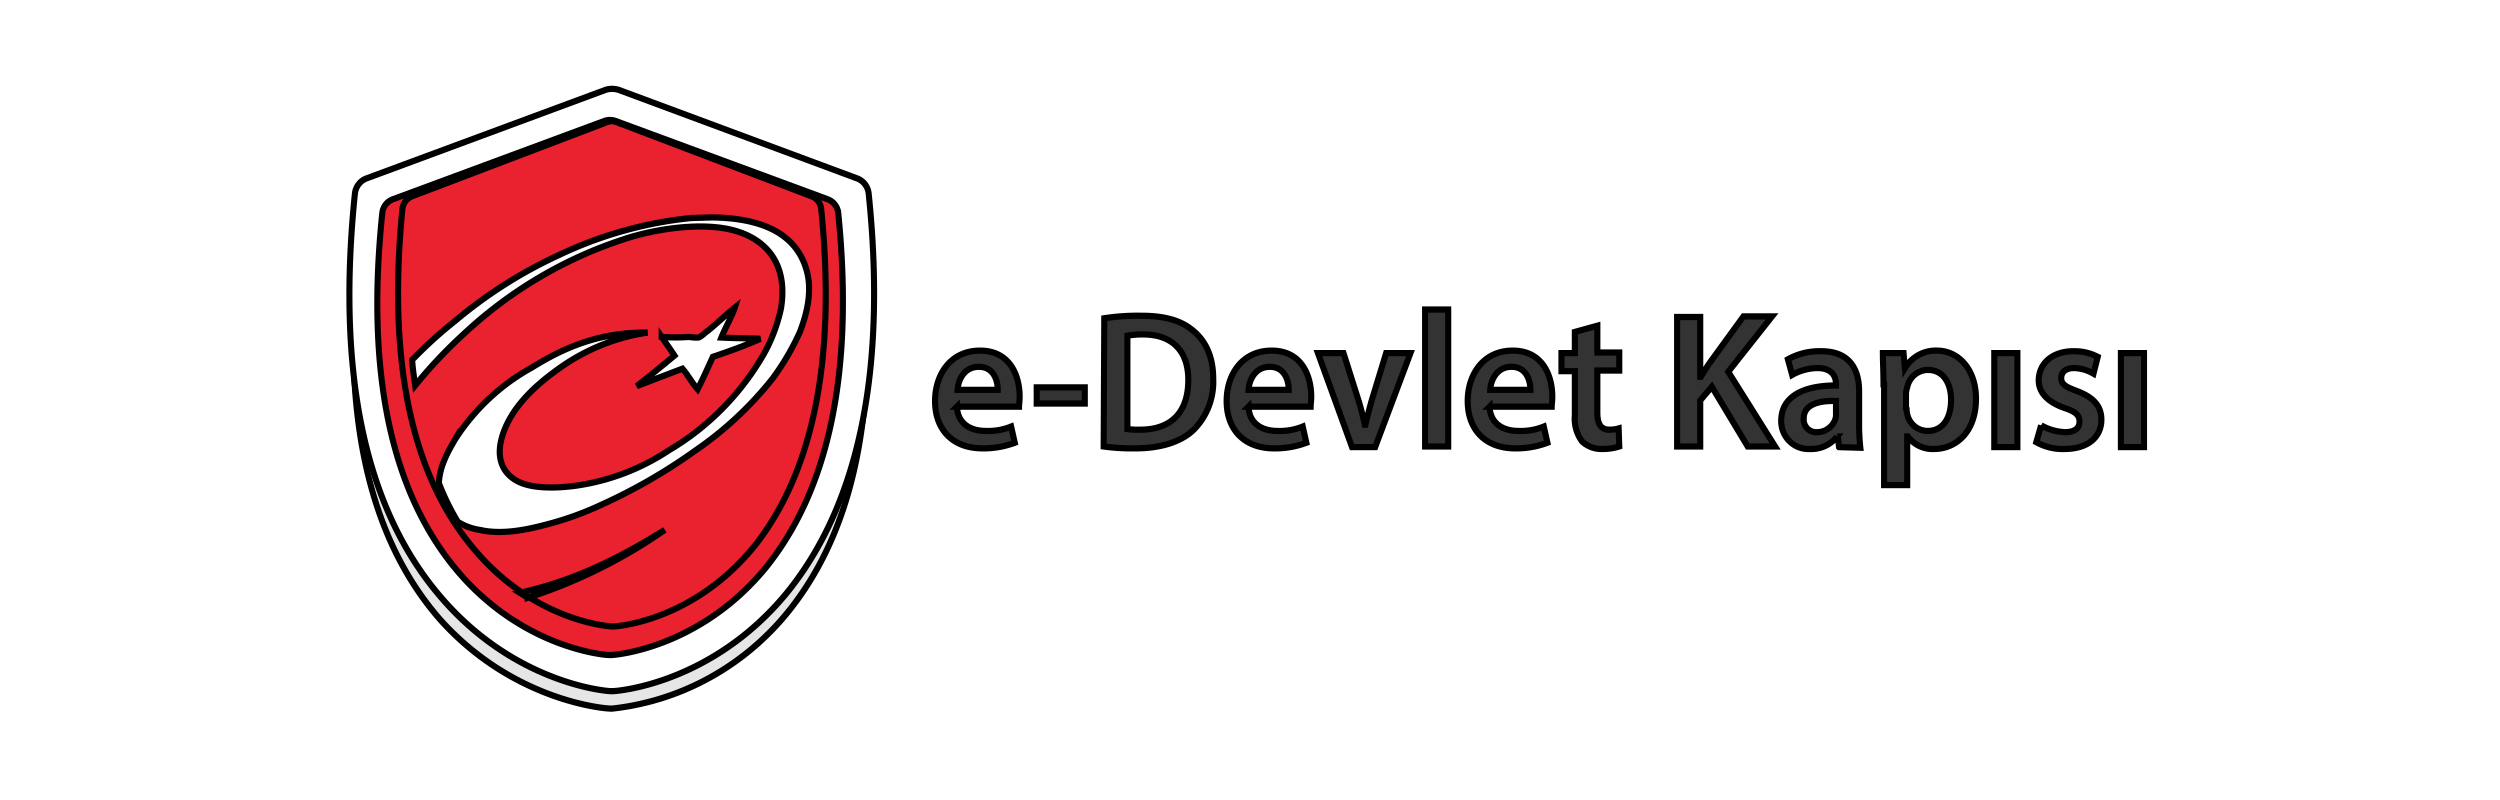 <svg width="200" height="64" xmlns="http://www.w3.org/2000/svg">
 <defs>
  <style>.cls-1{fill:#231f20;}.cls-2{fill:#002782;}.cls-3{fill:#2f71ff;}.cls-4{fill:#3fe2f8;}</style>
 </defs>
 <title>logo</title>
 <g>
  <title>background</title>
  <rect fill="none" id="canvas_background" height="66" width="202" y="-1" x="-1"/>
 </g>
 <g>
  <title>Layer 1</title>
  <defs>
   <style>.a{fill:#e6e6e6;}.b{fill:#fff;}.c{fill:#ea212e;}.d{fill:url(#a);}.e{fill:#333;}</style>
  </defs>
  <g stroke="null" id="svg_20">
   <g stroke="null" transform="matrix(0.487,0,0,0.498,-252.576,-108.752) " id="svg_14">
    <path stroke="null" id="svg_15" d="m660.236,258.803a2.776,2.776 0 0 0 -2,-2.3l-38.3,-13a3.745,3.745 0 0 0 -2.1,0l-38.4,13a2.8,2.8 0 0 0 -2,2.3c-2.7,26.1 1.7,45.9 13.5,59.1c12.1,13.2 27.2,14.3 27.9,14.3l0.4,0a43.474,43.474 0 0 0 27.8,-14.3c11.7,-13.2 16.1,-33.1 13.2,-59.1z" class="a"/>
    <path stroke="null" id="svg_16" d="m661.336,249.503a2.908,2.908 0 0 0 -2,-2.5l-39.1,-14.2a3.745,3.745 0 0 0 -2.1,0l-39.2,14.2a2.936,2.936 0 0 0 -2,2.5c-3,28.5 1.5,50 13.6,64.2c12.3,14.5 27.7,15.7 28.4,15.7l0.4,0c0.6,0 16.1,-1.1 28.4,-15.6c12,-14.3 16.6,-36 13.6,-64.3z" class="b"/>
    <path stroke="null" id="svg_17" d="m656.336,252.603a2.627,2.627 0 0 0 -1.7,-2.2l-34.9,-12.6a2.775,2.775 0 0 0 -1.8,0l-34.8,12.6a2.627,2.627 0 0 0 -1.7,2.2c-2.7,25.3 1.3,44.4 12,57.1c10.9,12.9 24.7,13.9 25.2,13.9l0.4,0c0.5,0 14.3,-1 25.2,-13.8c10.7,-12.8 14.7,-32 12.1,-57.2zm-51,61.8c-0.5,-0.3 -0.8,-0.5 -1.3,-0.8c9.3,-2 16.9,-5.9 23.8,-10.1a85.659,85.659 0 0 1 -22.5,10.9zm44.7,-42.7a40.3,40.3 0 0 1 -4.5,7.5a57.536,57.536 0 0 1 -12.6,11.5a91.068,91.068 0 0 1 -15.6,8.8a52.065,52.065 0 0 1 -9.2,3.2c-3.1,0.8 -7.1,1.6 -10.7,0.8a9.612,9.612 0 0 1 -3.6,-1.3a39.861,39.861 0 0 1 -3.1,-6.2c0.1,-2.7 1.5,-5.1 2.7,-7.1a34.86,34.86 0 0 1 12.6,-11.5c5.1,-3.1 11,-5.7 19,-5.6a33.64,33.64 0 0 0 -14.9,6c-3.7,2.6 -8,6.4 -9.2,11.4c-0.8,3.5 0.8,5.7 3.2,6.7s6.1,0.9 9.1,0.5a37.586,37.586 0 0 0 15.3,-5.7a42.928,42.928 0 0 0 15.6,-15.5a25.718,25.718 0 0 0 2.8,-7.3c1.2,-7.2 -2.5,-11.1 -7.7,-12.5s-12.9,-0.3 -18.1,1.4a70.926,70.926 0 0 0 -26.4,15.3a76.866,76.866 0 0 0 -7.9,8.2c-0.2,-1.4 -0.4,-2.7 -0.5,-4.1a70.994,70.994 0 0 1 7.1,-6.3a75.351,75.351 0 0 1 16.9,-10.5a67.03,67.03 0 0 1 21.8,-6l3.5,-0.1c7.5,0.1 13.7,2.2 15.5,8.5c1,3.4 0,7.1 -1.1,9.9zm-22.7,0.8a33.788,33.788 0 0 0 4.5,0a8.084,8.084 0 0 0 1.5,0.1c0.5,-0.1 1.1,-0.8 1.6,-1.1c1.5,-1.2 3,-2.6 4.4,-3.7c-0.5,1.5 -1.5,3.1 -2.2,4.8c2,0.1 4.2,0.1 6.4,0.2c-2.5,1.1 -5.1,2 -7.8,2.9c-0.8,1.7 -1.6,3.5 -2.5,5.2c-0.9,-1 -1.6,-2.3 -2.5,-3.3l-7.5,2.8c2.1,-1.6 4.1,-3.2 6.2,-4.9c-0.6,-0.9 -1.4,-2 -2.1,-3z" class="c"/>
    <path stroke="null" id="svg_18" d="m653.536,252.003a2.389,2.389 0 0 0 -1.6,-2.1l-32,-11.9a2.208,2.208 0 0 0 -1.6,0l-32,11.9a2.468,2.468 0 0 0 -1.6,2.1c-2.4,23.9 1.3,42 11.2,53.9c10,12.2 22.6,13.1 23.2,13.1l0.4,0c0.5,0 13.2,-0.9 23.2,-13.1c9.5,-11.9 13.3,-30 10.8,-53.9z" class="d"/>
    <path stroke="null" id="svg_19" d="m675.836,283.703c0.1,2.7 2.2,3.9 4.7,3.9a10.242,10.242 0 0 0 4.2,-0.7l0.6,2.6a14.9,14.9 0 0 1 -5.3,0.9c-4.9,0 -7.8,-3 -7.8,-7.6c0,-4.2 2.5,-8.1 7.4,-8.1s6.5,4 6.5,7.4c0,0.7 -0.1,1.3 -0.1,1.6l-10.2,0zm6.7,-2.7c0,-1.4 -0.6,-3.7 -3.1,-3.7c-2.4,0 -3.4,2.1 -3.5,3.7l6.6,0zm14.3,-0.4l0,2.6l-7.9,0l0,-2.6l7.9,0zm3.2,-11.1a36.665,36.665 0 0 1 6.1,-0.4c3.9,0 6.6,0.8 8.5,2.4c2,1.6 3.3,4.1 3.3,7.7a10.8,10.8 0 0 1 -3.3,8.3c-2.1,1.9 -5.4,2.9 -9.5,2.9a35.419,35.419 0 0 1 -5.2,-0.3l0.1,-20.6zm3.8,17.8a12.786,12.786 0 0 0 2.1,0.1c5,0 7.9,-2.7 7.9,-8c0,-4.6 -2.6,-7.3 -7.4,-7.3a14.225,14.225 0 0 0 -2.6,0.2l0,15zm19.9,-3.6c0.1,2.7 2.2,3.9 4.7,3.9a10.242,10.242 0 0 0 4.2,-0.7l0.6,2.6a14.9,14.9 0 0 1 -5.3,0.9c-4.9,0 -7.8,-3 -7.8,-7.6c0,-4.2 2.5,-8.1 7.4,-8.1s6.5,4 6.5,7.4c0,0.7 -0.1,1.3 -0.1,1.6l-10.2,0zm6.6,-2.7c0,-1.4 -0.6,-3.7 -3.1,-3.7c-2.4,0 -3.4,2.1 -3.5,3.7l6.6,0zm9,-5.9l2.5,7.7c0.4,1.3 0.7,2.5 1,3.8l0.1,0c0.3,-1.2 0.6,-2.4 1,-3.8l2.4,-7.7l4,0l-5.8,15.1l-3.8,0l-5.6,-15.1l4.2,0zm13.4,-7l3.8,0l0,22l-3.8,0l0,-22zm10.6,15.6c0.1,2.7 2.2,3.9 4.7,3.9a10.242,10.242 0 0 0 4.2,-0.7l0.6,2.6a14.9,14.9 0 0 1 -5.3,0.9c-4.9,0 -7.8,-3 -7.8,-7.6c0,-4.2 2.5,-8.1 7.4,-8.1s6.5,4 6.5,7.4c0,0.7 -0.1,1.3 -0.1,1.6l-10.2,0zm6.7,-2.7c0,-1.4 -0.6,-3.7 -3.1,-3.7c-2.4,0 -3.4,2.1 -3.5,3.7l6.6,0zm11,-10.3l0,4.3l3.6,0l0,2.9l-3.6,0l0,6.7c0,1.8 0.5,2.8 2,2.8a5.418,5.418 0 0 0 1.5,-0.2l0.1,2.9a9.271,9.271 0 0 1 -2.8,0.4a4.716,4.716 0 0 1 -3.3,-1.2a6.022,6.022 0 0 1 -1.2,-4.2l0,-7.1l-2.2,0l0,-2.9l2.2,0l0,-3.4l3.7,-1zm13.1,-1.4l3.8,0l0,9.6l0.1,0c0.5,-0.8 1,-1.6 1.5,-2.3l5.5,-7.4l4.7,0l-7.2,8.9l7.7,12l-4.5,0l-5.9,-9.6l-1.9,2.2l0,7.4l-3.8,0l0,-20.8zm26.6,20.9l-0.2,-1.7l-0.1,0a5.5,5.5 0 0 1 -4.5,2a4.467,4.467 0 0 1 -4.7,-4.5c0,-3.8 3.4,-5.7 9,-5.7l0,-0.2c0,-1 -0.4,-2.6 -3.1,-2.6a8.906,8.906 0 0 0 -4.1,1.1l-0.7,-2.5a10.82,10.82 0 0 1 5.5,-1.3c4.8,0 6.2,3.1 6.2,6.4l0,5.5a33.634,33.634 0 0 0 0.2,3.6l-3.5,-0.1zm-0.5,-7.4c-2.7,-0.1 -5.3,0.5 -5.3,2.8a2.045,2.045 0 0 0 2.2,2.2a3.2,3.2 0 0 0 3,-2.1a2.485,2.485 0 0 0 0.1,-0.8l0,-2.1zm7.8,-2.7c0,-2 -0.1,-3.6 -0.1,-5l3.4,0l0.2,2.3l0.1,0a5.931,5.931 0 0 1 5.2,-2.7c3.5,0 6.4,3 6.4,7.7c0,5.5 -3.4,8.1 -6.9,8.1a5.1,5.1 0 0 1 -4.3,-2l-0.1,0l0,7.8l-3.8,0l0,-16.2l-0.1,0zm3.8,3.7a4.1,4.1 0 0 0 0.1,1.1a3.435,3.435 0 0 0 3.4,2.7c2.4,0 3.8,-2 3.8,-5c0,-2.7 -1.3,-4.8 -3.8,-4.8a3.5,3.5 0 0 0 -3.4,2.8a3.553,3.553 0 0 0 -0.2,1l0,2.2l0.1,0zm14.4,6.4l0,-15.1l3.8,0l0,15.1l-3.8,0zm7.7,-3.5a8.952,8.952 0 0 0 3.9,1.1c1.7,0 2.4,-0.7 2.4,-1.7s-0.6,-1.6 -2.5,-2.2c-2.9,-1 -4.2,-2.6 -4.2,-4.4c0,-2.7 2.2,-4.7 5.7,-4.7a8.447,8.447 0 0 1 4,0.9l-0.7,2.7a6.757,6.757 0 0 0 -3.2,-0.9c-1.4,0 -2.1,0.7 -2.1,1.6c0,1 0.7,1.4 2.6,2.1c2.7,1 4,2.4 4,4.6c0,2.7 -2.1,4.7 -6.1,4.7a8.94,8.94 0 0 1 -4.6,-1.1l0.8,-2.7zm13.1,3.5l0,-15.1l3.8,0l0,15.1l-3.8,0z" class="e"/>
   </g>
  </g>
 </g>
</svg>